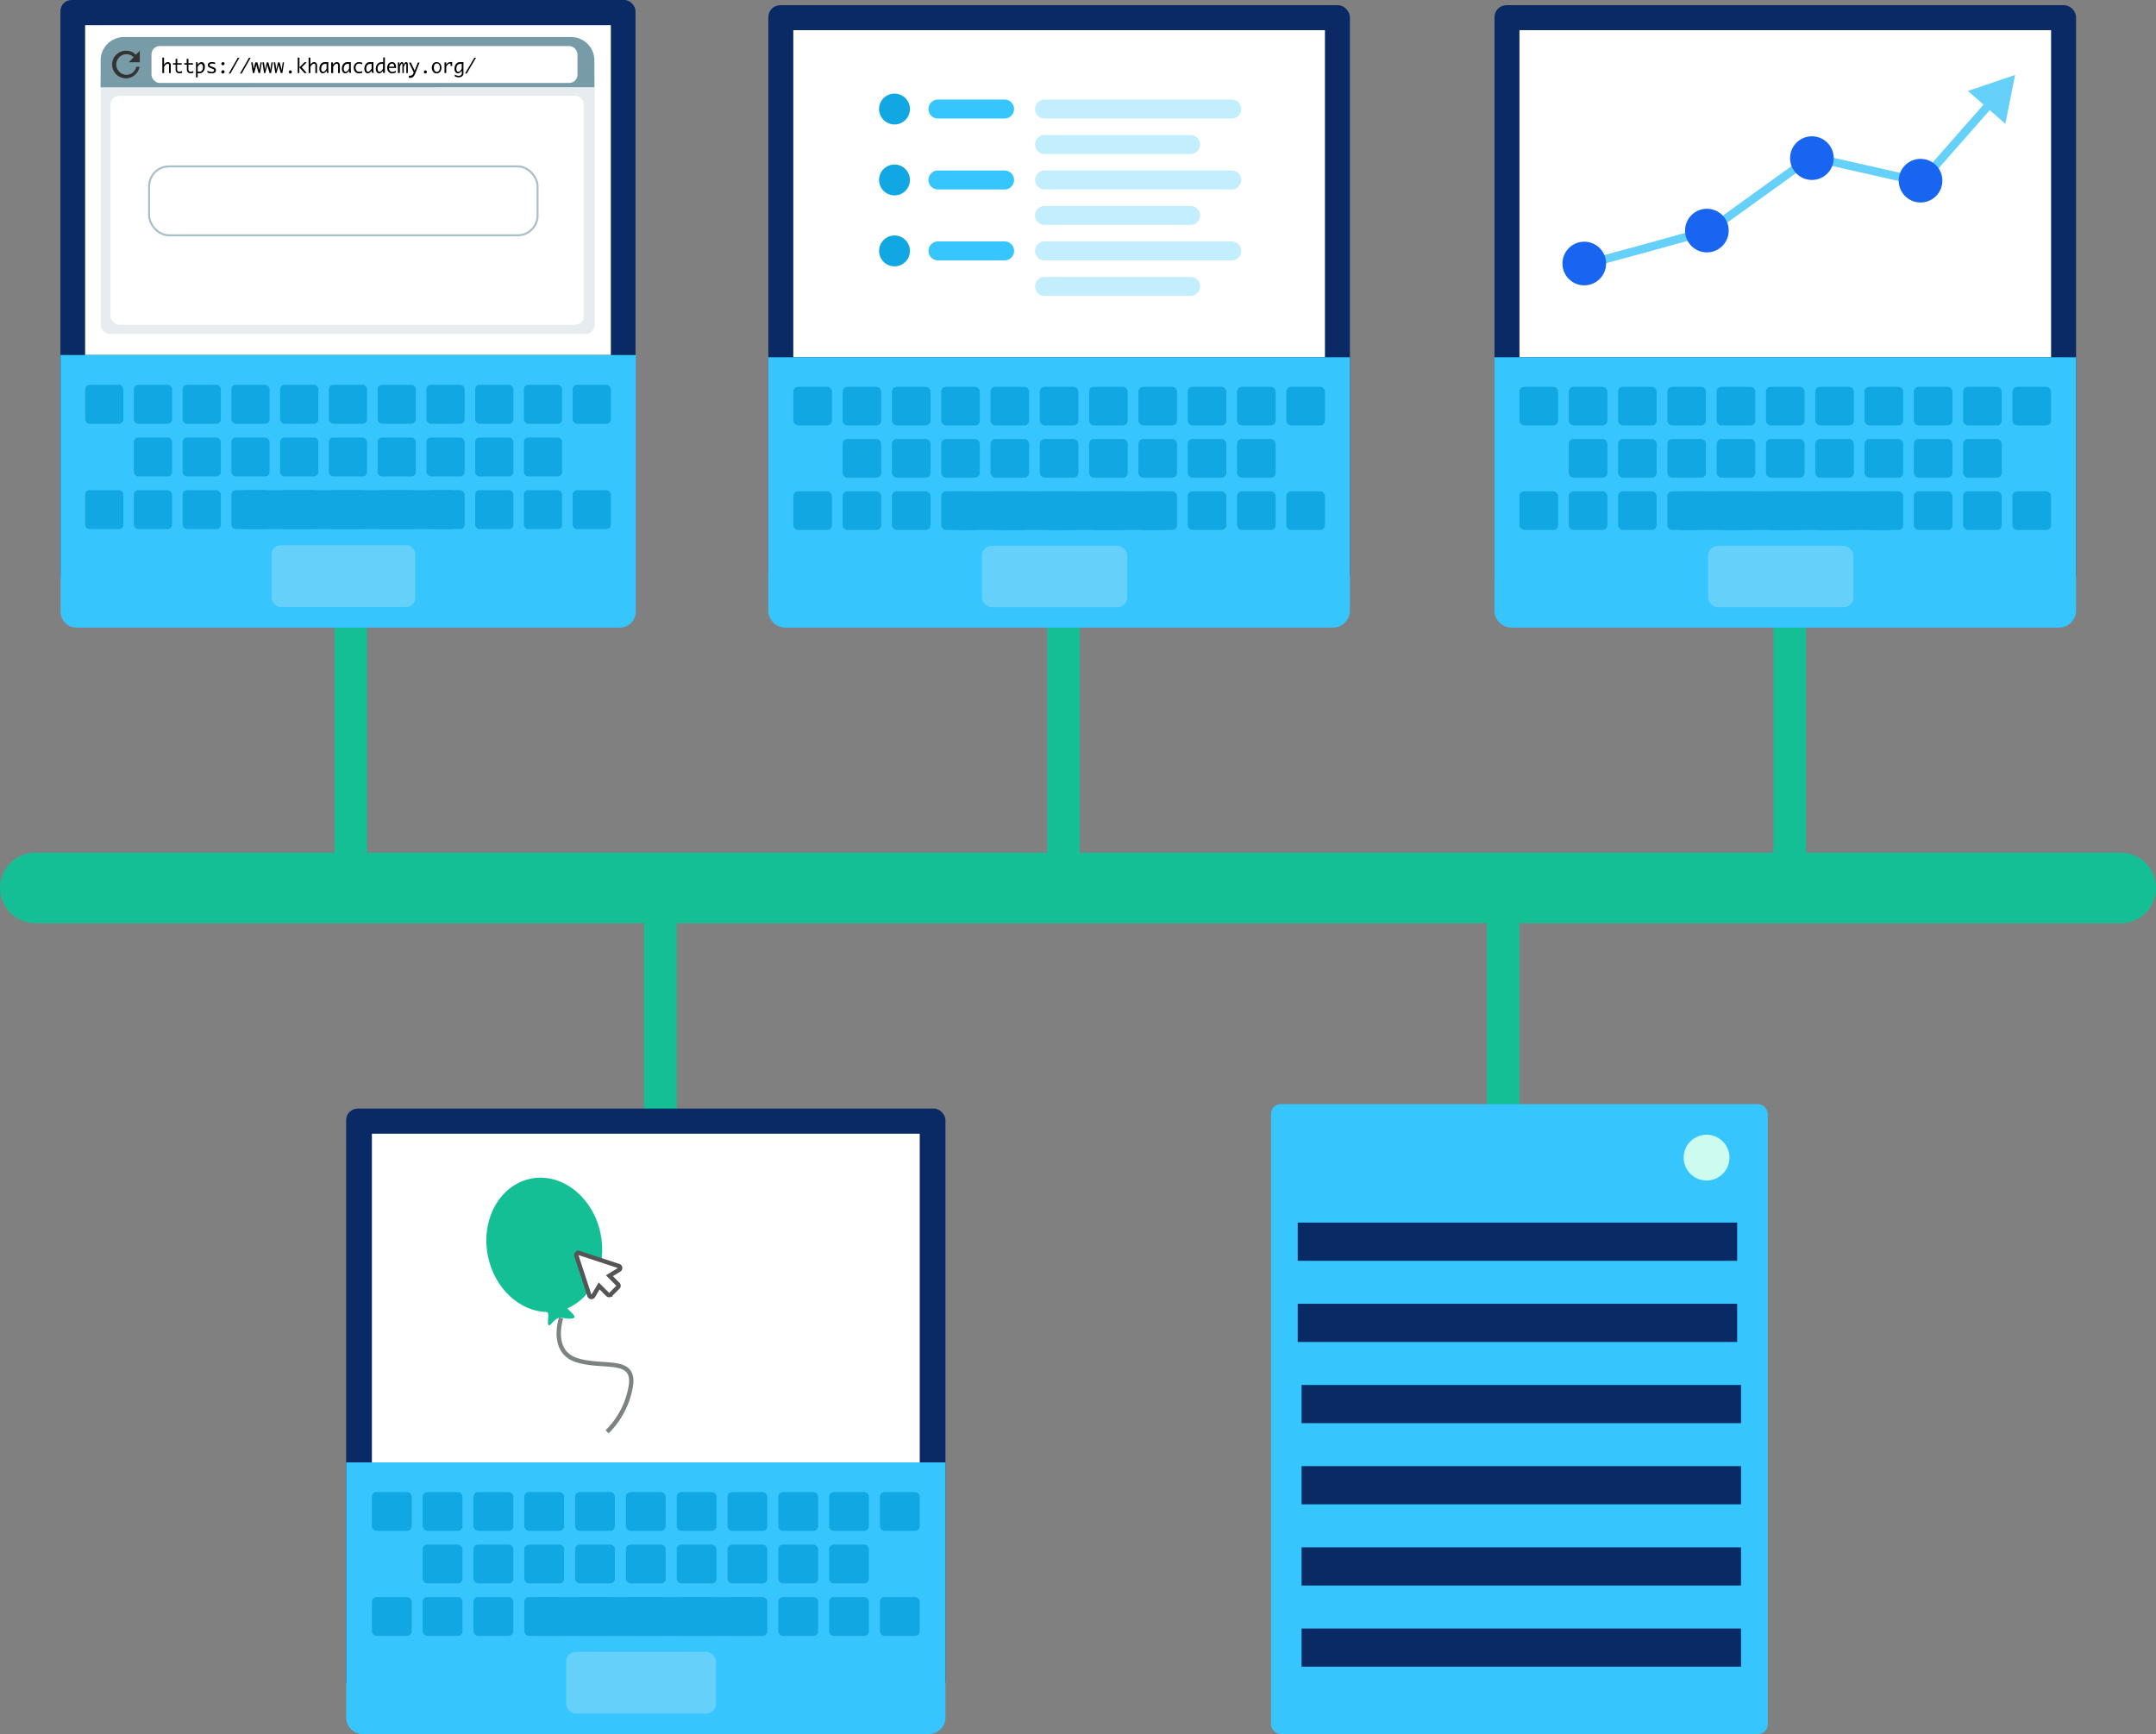 <svg id="Layer_1" data-name="Layer 1" xmlns="http://www.w3.org/2000/svg" width="427.25" height="343.69" viewBox="0 0 427.25 343.69"><rect x="0" y="0" width="427.25" height="343.69" fill="#808080" stroke="none"/><defs><style>.cls-1,.cls-10,.cls-11,.cls-12,.cls-15,.cls-19,.cls-2,.cls-21,.cls-8{fill:none;}.cls-1,.cls-2{stroke:#14bf96;}.cls-1,.cls-10,.cls-11,.cls-12,.cls-2,.cls-8{stroke-linecap:round;}.cls-1,.cls-10,.cls-11,.cls-12,.cls-15,.cls-16,.cls-2,.cls-21,.cls-8,.cls-9{stroke-miterlimit:10;}.cls-1{stroke-width:13.98px;}.cls-2{stroke-width:6.45px;}.cls-3{fill:#0a2a66;}.cls-16,.cls-4{fill:#fff;}.cls-5{fill:#37c5fd;}.cls-6{fill:#10a7e3;}.cls-7{fill:#65d0fa;}.cls-8{stroke:#65d0fa;stroke-width:1.65px;}.cls-9{fill:#1865f2;stroke:#1865f2;stroke-width:1.85px;}.cls-10{stroke:#37c5fd;}.cls-10,.cls-12{stroke-width:3.76px;}.cls-11{stroke:#10a7e3;stroke-width:6.12px;}.cls-12{stroke:#c3eefe;}.cls-13{fill:#ccfbf0;}.cls-14{fill:#14bf96;}.cls-15{stroke:#7c8482;}.cls-15,.cls-16{stroke-width:0.86px;}.cls-16{stroke:#555;}.cls-17{fill:#e6ecef;}.cls-18{fill:#789ba8;}.cls-20{fill:#333;}.cls-21{stroke:#aac0c8;stroke-width:0.4px;}</style></defs><title>LAN</title><line class="cls-1" x1="420.26" y1="175.99" x2="6.99" y2="175.99"/><line class="cls-2" x1="69.51" y1="175.94" x2="69.51" y2="119.91"/><line class="cls-2" x1="354.66" y1="176.05" x2="354.66" y2="120.03"/><rect class="cls-3" x="296.16" y="1.03" width="115.25" height="115.25" rx="2.36"/><rect class="cls-4" x="301.11" y="5.98" width="105.35" height="64.83"/><path class="cls-5" d="M296.16,70.81H411.41a0,0,0,0,1,0,0V121a3.39,3.39,0,0,1-3.39,3.39H299.55a3.39,3.39,0,0,1-3.39-3.39V70.81A0,0,0,0,1,296.16,70.81Z"/><rect class="cls-6" x="301.11" y="76.67" width="7.65" height="7.65" rx="0.94"/><rect class="cls-6" x="310.88" y="76.67" width="7.65" height="7.65" rx="0.94"/><rect class="cls-6" x="320.65" y="76.67" width="7.65" height="7.65" rx="0.94"/><rect class="cls-6" x="330.42" y="76.67" width="7.65" height="7.65" rx="0.94"/><rect class="cls-6" x="340.19" y="76.67" width="7.65" height="7.65" rx="0.94"/><rect class="cls-6" x="349.96" y="76.67" width="7.65" height="7.65" rx="0.94"/><rect class="cls-6" x="359.73" y="76.67" width="7.65" height="7.65" rx="0.94"/><rect class="cls-6" x="369.5" y="76.67" width="7.65" height="7.65" rx="0.94"/><rect class="cls-6" x="379.26" y="76.67" width="7.65" height="7.65" rx="0.94"/><rect class="cls-6" x="389.03" y="76.67" width="7.65" height="7.65" rx="0.94"/><rect class="cls-6" x="398.8" y="76.67" width="7.65" height="7.65" rx="0.94"/><rect class="cls-6" x="310.88" y="87.02" width="7.65" height="7.65" rx="0.94"/><rect class="cls-6" x="320.65" y="87.02" width="7.65" height="7.65" rx="0.94"/><rect class="cls-6" x="330.42" y="87.02" width="7.65" height="7.65" rx="0.94"/><rect class="cls-6" x="340.19" y="87.02" width="7.65" height="7.65" rx="0.94"/><rect class="cls-6" x="349.96" y="87.02" width="7.65" height="7.65" rx="0.94"/><rect class="cls-6" x="359.73" y="87.02" width="7.65" height="7.65" rx="0.94"/><rect class="cls-6" x="369.5" y="87.02" width="7.65" height="7.65" rx="0.94"/><rect class="cls-6" x="379.26" y="87.02" width="7.65" height="7.65" rx="0.94"/><rect class="cls-6" x="389.03" y="87.02" width="7.65" height="7.65" rx="0.94"/><rect class="cls-6" x="301.11" y="97.38" width="7.65" height="7.65" rx="0.94"/><rect class="cls-6" x="310.88" y="97.38" width="7.65" height="7.65" rx="0.94"/><rect class="cls-6" x="320.65" y="97.38" width="7.65" height="7.65" rx="0.94"/><rect class="cls-6" x="330.42" y="97.38" width="7.65" height="7.65" rx="0.94"/><rect class="cls-6" x="340.19" y="97.38" width="7.65" height="7.65" rx="0.94"/><rect class="cls-6" x="349.96" y="97.38" width="7.65" height="7.65" rx="0.94"/><rect class="cls-6" x="359.73" y="97.38" width="7.65" height="7.65" rx="0.94"/><rect class="cls-6" x="369.5" y="97.38" width="7.65" height="7.65" rx="0.94"/><rect class="cls-6" x="379.26" y="97.38" width="7.65" height="7.65" rx="0.94"/><rect class="cls-6" x="389.03" y="97.38" width="7.65" height="7.65" rx="0.94"/><rect class="cls-6" x="398.8" y="97.38" width="7.65" height="7.65" rx="0.94"/><rect class="cls-6" x="332.17" y="97.38" width="43.22" height="7.65" rx="0.94"/><rect class="cls-7" x="338.48" y="108.18" width="28.81" height="12.16" rx="1.94"/><polyline class="cls-8" points="338.37 45.93 358.94 31.12 380.71 36.04 394.64 20.2"/><polygon class="cls-7" points="397.39 24.54 399.33 14.86 389.98 18.02 397.39 24.54"/><circle class="cls-9" cx="359.06" cy="31.34" r="3.4"/><path class="cls-8" d="M338.25,45.7c.12.23-24.18,6.75-24.18,6.75"/><circle class="cls-9" cx="338.25" cy="45.7" r="3.4"/><circle class="cls-9" cx="313.95" cy="52.23" r="3.4"/><circle class="cls-9" cx="380.59" cy="35.81" r="3.4"/><line class="cls-2" x1="210.76" y1="175.63" x2="210.76" y2="119.61"/><rect class="cls-3" x="152.26" y="1.03" width="115.25" height="115.25" rx="2.36"/><rect class="cls-4" x="157.21" y="5.98" width="105.35" height="64.83"/><line class="cls-10" x1="185.87" y1="21.61" x2="199.08" y2="21.61"/><line class="cls-11" x1="177.26" y1="21.61" x2="177.26" y2="21.61"/><line class="cls-10" x1="185.87" y1="35.67" x2="199.08" y2="35.67"/><line class="cls-11" x1="177.26" y1="35.67" x2="177.26" y2="35.67"/><line class="cls-10" x1="185.87" y1="49.73" x2="199.08" y2="49.73"/><line class="cls-11" x1="177.26" y1="49.73" x2="177.26" y2="49.73"/><line class="cls-12" x1="206.99" y1="21.61" x2="244.09" y2="21.61"/><line class="cls-12" x1="206.99" y1="28.64" x2="235.95" y2="28.64"/><line class="cls-12" x1="206.99" y1="42.7" x2="235.95" y2="42.7"/><line class="cls-12" x1="206.99" y1="56.76" x2="235.95" y2="56.76"/><line class="cls-12" x1="206.99" y1="35.67" x2="244.09" y2="35.67"/><line class="cls-12" x1="206.99" y1="49.73" x2="244.09" y2="49.73"/><path class="cls-5" d="M152.26,70.81H267.51a0,0,0,0,1,0,0V121a3.39,3.39,0,0,1-3.39,3.39H155.65a3.39,3.39,0,0,1-3.39-3.39V70.81A0,0,0,0,1,152.26,70.81Z"/><rect class="cls-6" x="157.21" y="76.67" width="7.65" height="7.65" rx="0.94"/><rect class="cls-6" x="166.98" y="76.67" width="7.65" height="7.65" rx="0.94"/><rect class="cls-6" x="176.75" y="76.67" width="7.65" height="7.65" rx="0.94"/><rect class="cls-6" x="186.52" y="76.67" width="7.65" height="7.65" rx="0.94"/><rect class="cls-6" x="196.29" y="76.67" width="7.65" height="7.65" rx="0.94"/><rect class="cls-6" x="206.06" y="76.67" width="7.65" height="7.65" rx="0.94"/><rect class="cls-6" x="215.83" y="76.67" width="7.65" height="7.65" rx="0.94"/><rect class="cls-6" x="225.6" y="76.67" width="7.65" height="7.65" rx="0.94"/><rect class="cls-6" x="235.37" y="76.67" width="7.65" height="7.65" rx="0.94"/><rect class="cls-6" x="245.14" y="76.67" width="7.65" height="7.65" rx="0.94"/><rect class="cls-6" x="254.91" y="76.67" width="7.65" height="7.65" rx="0.94"/><rect class="cls-6" x="166.98" y="87.02" width="7.65" height="7.65" rx="0.94"/><rect class="cls-6" x="176.75" y="87.02" width="7.65" height="7.65" rx="0.94"/><rect class="cls-6" x="186.52" y="87.02" width="7.65" height="7.65" rx="0.94"/><rect class="cls-6" x="196.29" y="87.02" width="7.65" height="7.65" rx="0.94"/><rect class="cls-6" x="206.06" y="87.02" width="7.65" height="7.65" rx="0.94"/><rect class="cls-6" x="215.83" y="87.02" width="7.65" height="7.65" rx="0.94"/><rect class="cls-6" x="225.6" y="87.02" width="7.65" height="7.65" rx="0.94"/><rect class="cls-6" x="235.37" y="87.02" width="7.65" height="7.65" rx="0.94"/><rect class="cls-6" x="245.14" y="87.02" width="7.65" height="7.65" rx="0.94"/><rect class="cls-6" x="157.21" y="97.38" width="7.65" height="7.65" rx="0.94"/><rect class="cls-6" x="166.98" y="97.38" width="7.65" height="7.65" rx="0.94"/><rect class="cls-6" x="176.75" y="97.38" width="7.65" height="7.65" rx="0.94"/><rect class="cls-6" x="186.52" y="97.38" width="7.65" height="7.65" rx="0.94"/><rect class="cls-6" x="196.29" y="97.38" width="7.65" height="7.65" rx="0.94"/><rect class="cls-6" x="206.06" y="97.38" width="7.65" height="7.65" rx="0.94"/><rect class="cls-6" x="215.83" y="97.38" width="7.65" height="7.65" rx="0.94"/><rect class="cls-6" x="225.6" y="97.38" width="7.65" height="7.65" rx="0.94"/><rect class="cls-6" x="235.37" y="97.38" width="7.65" height="7.65" rx="0.94"/><rect class="cls-6" x="245.14" y="97.38" width="7.65" height="7.65" rx="0.94"/><rect class="cls-6" x="254.91" y="97.38" width="7.65" height="7.65" rx="0.94"/><rect class="cls-6" x="188.28" y="97.38" width="43.22" height="7.65" rx="0.94"/><rect class="cls-7" x="194.58" y="108.18" width="28.81" height="12.16" rx="1.94"/><line class="cls-2" x1="130.86" y1="233.99" x2="130.86" y2="177.96"/><line class="cls-2" x1="297.85" y1="236.89" x2="297.85" y2="180.86"/><rect class="cls-5" x="251.87" y="218.84" width="98.44" height="124.85" rx="1.91"/><rect class="cls-3" x="257.17" y="242.32" width="87.08" height="7.57"/><rect class="cls-3" x="257.17" y="258.41" width="87.08" height="7.57"/><rect class="cls-3" x="257.93" y="274.5" width="87.08" height="7.57"/><rect class="cls-3" x="257.93" y="290.59" width="87.08" height="7.57"/><rect class="cls-3" x="257.93" y="306.68" width="87.08" height="7.57"/><circle class="cls-13" cx="338.19" cy="229.44" r="4.54"/><rect class="cls-3" x="257.93" y="322.77" width="87.08" height="7.57"/><rect class="cls-3" x="68.59" y="219.72" width="118.77" height="115.83" rx="2.3"/><rect class="cls-4" x="73.7" y="224.7" width="108.56" height="65.15"/><path class="cls-5" d="M68.59,289.85H187.36a0,0,0,0,1,0,0v50.54a3.3,3.3,0,0,1-3.3,3.3H71.9a3.3,3.3,0,0,1-3.3-3.3V289.85A0,0,0,0,1,68.59,289.85Z"/><rect class="cls-6" x="73.7" y="295.73" width="7.89" height="7.69" rx="0.92"/><rect class="cls-6" x="83.76" y="295.73" width="7.89" height="7.69" rx="0.92"/><rect class="cls-6" x="93.83" y="295.73" width="7.89" height="7.69" rx="0.92"/><rect class="cls-6" x="103.9" y="295.73" width="7.89" height="7.69" rx="0.92"/><rect class="cls-6" x="113.97" y="295.73" width="7.89" height="7.69" rx="0.92"/><rect class="cls-6" x="124.03" y="295.73" width="7.89" height="7.69" rx="0.92"/><rect class="cls-6" x="134.1" y="295.73" width="7.89" height="7.69" rx="0.92"/><rect class="cls-6" x="144.17" y="295.73" width="7.89" height="7.69" rx="0.92"/><rect class="cls-6" x="154.24" y="295.73" width="7.89" height="7.69" rx="0.92"/><rect class="cls-6" x="164.3" y="295.73" width="7.89" height="7.69" rx="0.92"/><rect class="cls-6" x="174.37" y="295.73" width="7.89" height="7.69" rx="0.92"/><rect class="cls-6" x="83.76" y="306.14" width="7.89" height="7.69" rx="0.92"/><rect class="cls-6" x="93.83" y="306.14" width="7.89" height="7.69" rx="0.92"/><rect class="cls-6" x="103.9" y="306.14" width="7.89" height="7.69" rx="0.92"/><rect class="cls-6" x="113.97" y="306.14" width="7.89" height="7.69" rx="0.92"/><rect class="cls-6" x="124.03" y="306.14" width="7.89" height="7.69" rx="0.92"/><rect class="cls-6" x="134.1" y="306.14" width="7.89" height="7.69" rx="0.92"/><rect class="cls-6" x="144.17" y="306.14" width="7.89" height="7.69" rx="0.92"/><rect class="cls-6" x="154.24" y="306.14" width="7.89" height="7.69" rx="0.92"/><rect class="cls-6" x="164.3" y="306.14" width="7.89" height="7.69" rx="0.92"/><rect class="cls-6" x="73.7" y="316.54" width="7.89" height="7.69" rx="0.92"/><rect class="cls-6" x="83.76" y="316.54" width="7.89" height="7.69" rx="0.92"/><rect class="cls-6" x="93.83" y="316.54" width="7.89" height="7.69" rx="0.92"/><rect class="cls-6" x="103.9" y="316.54" width="7.89" height="7.69" rx="0.92"/><rect class="cls-6" x="113.97" y="316.54" width="7.89" height="7.69" rx="0.92"/><rect class="cls-6" x="124.03" y="316.54" width="7.89" height="7.69" rx="0.92"/><rect class="cls-6" x="134.1" y="316.54" width="7.89" height="7.69" rx="0.92"/><rect class="cls-6" x="144.17" y="316.54" width="7.89" height="7.69" rx="0.92"/><rect class="cls-6" x="154.24" y="316.54" width="7.89" height="7.69" rx="0.92"/><rect class="cls-6" x="164.3" y="316.54" width="7.89" height="7.69" rx="0.92"/><rect class="cls-6" x="174.37" y="316.54" width="7.89" height="7.69" rx="0.92"/><rect class="cls-6" x="105.71" y="316.54" width="44.54" height="7.69" rx="0.92"/><rect class="cls-7" x="112.2" y="327.4" width="29.69" height="12.22" rx="1.89"/><path class="cls-14" d="M119,244.42c1.37,6.48-1.5,12.71-6.54,14.88-.19.08,1.81,1.47,1.3,1.88s-2.08,0-2.86,0-1.78,1.45-2,1.5c-.77.17.2-2.61-.56-2.63-5.34-.15-10.28-4.62-11.62-10.95-1.53-7.24,2.22-14.16,8.38-15.47S117.47,237.18,119,244.42Z"/><path class="cls-15" d="M111.19,261.25s-2.22,6.62,3.07,8.32,11.53-.66,10.77,5a16.49,16.49,0,0,1-4.72,9.21"/><path class="cls-16" d="M114.62,248.37a.41.41,0,0,0-.39.54l2.58,7.88a.41.41,0,0,0,.74.08l1.18-2,1.7,1.7a.41.41,0,0,0,.58,0l1.45-1.45a.4.4,0,0,0,0-.57l-1.7-1.7,1.94-1.18a.41.41,0,0,0-.08-.74l-7.88-2.59-.12,0Z"/><rect class="cls-3" x="11.97" width="113.97" height="116.22" rx="2.21"/><rect class="cls-4" x="16.87" y="4.99" width="104.18" height="65.37"/><path class="cls-5" d="M12,70.37h114a0,0,0,0,1,0,0v50.85a3.17,3.17,0,0,1-3.17,3.17H15.14A3.17,3.17,0,0,1,12,121.22V70.37A0,0,0,0,1,12,70.37Z"/><rect class="cls-6" x="16.87" y="76.27" width="7.57" height="7.72" rx="0.88"/><rect class="cls-6" x="26.53" y="76.27" width="7.57" height="7.72" rx="0.88"/><rect class="cls-6" x="36.19" y="76.27" width="7.57" height="7.72" rx="0.88"/><rect class="cls-6" x="45.85" y="76.27" width="7.57" height="7.72" rx="0.88"/><rect class="cls-6" x="55.51" y="76.27" width="7.57" height="7.72" rx="0.88"/><rect class="cls-6" x="65.17" y="76.27" width="7.57" height="7.72" rx="0.88"/><rect class="cls-6" x="74.83" y="76.27" width="7.57" height="7.72" rx="0.88"/><rect class="cls-6" x="84.5" y="76.27" width="7.57" height="7.72" rx="0.88"/><rect class="cls-6" x="94.16" y="76.27" width="7.57" height="7.72" rx="0.88"/><rect class="cls-6" x="103.82" y="76.27" width="7.57" height="7.72" rx="0.88"/><rect class="cls-6" x="113.48" y="76.27" width="7.57" height="7.72" rx="0.88"/><rect class="cls-6" x="26.53" y="86.71" width="7.57" height="7.72" rx="0.88"/><rect class="cls-6" x="36.19" y="86.71" width="7.57" height="7.72" rx="0.88"/><rect class="cls-6" x="45.85" y="86.71" width="7.57" height="7.72" rx="0.88"/><rect class="cls-6" x="55.51" y="86.71" width="7.57" height="7.72" rx="0.88"/><rect class="cls-6" x="65.17" y="86.71" width="7.57" height="7.72" rx="0.88"/><rect class="cls-6" x="74.83" y="86.71" width="7.57" height="7.72" rx="0.88"/><rect class="cls-6" x="84.5" y="86.71" width="7.57" height="7.72" rx="0.88"/><rect class="cls-6" x="94.16" y="86.71" width="7.57" height="7.72" rx="0.88"/><rect class="cls-6" x="103.82" y="86.71" width="7.57" height="7.72" rx="0.88"/><rect class="cls-6" x="16.87" y="97.15" width="7.57" height="7.72" rx="0.88"/><rect class="cls-6" x="26.53" y="97.15" width="7.57" height="7.72" rx="0.88"/><rect class="cls-6" x="36.19" y="97.15" width="7.57" height="7.72" rx="0.88"/><rect class="cls-6" x="45.85" y="97.15" width="7.57" height="7.72" rx="0.88"/><rect class="cls-6" x="55.51" y="97.15" width="7.57" height="7.72" rx="0.88"/><rect class="cls-6" x="65.17" y="97.15" width="7.57" height="7.72" rx="0.88"/><rect class="cls-6" x="74.83" y="97.15" width="7.57" height="7.72" rx="0.88"/><rect class="cls-6" x="84.5" y="97.15" width="7.57" height="7.72" rx="0.88"/><rect class="cls-6" x="94.16" y="97.15" width="7.57" height="7.72" rx="0.88"/><rect class="cls-6" x="103.82" y="97.15" width="7.57" height="7.72" rx="0.88"/><rect class="cls-6" x="113.48" y="97.15" width="7.57" height="7.72" rx="0.88"/><rect class="cls-6" x="47.59" y="97.15" width="42.74" height="7.72" rx="0.88"/><rect class="cls-7" x="53.82" y="108.04" width="28.49" height="12.26" rx="1.81"/><rect class="cls-17" x="19.94" y="13.81" width="97.91" height="52.39" rx="1.79"/><path class="cls-18" d="M19.94,17.31V12a4.63,4.63,0,0,1,4.59-4.66h88.66a4.63,4.63,0,0,1,4.6,4.66v5.28"/><rect class="cls-4" x="30.02" y="9.13" width="84.42" height="7.31" rx="1.63"/><path d="M32.17,14.48V11.42h.34v1.41a1.21,1.21,0,0,1,.35-.39.73.73,0,0,1,.41-.13.56.56,0,0,1,.31.09.47.47,0,0,1,.2.22.83.83,0,0,1,.06.21,2.58,2.58,0,0,1,0,.47v1.18h-.34V13.26a1.76,1.76,0,0,0,0-.41.27.27,0,0,0-.1-.16.25.25,0,0,0-.16-.06.58.58,0,0,0-.38.18,1.27,1.27,0,0,0-.34.44v1.23Z"/><path d="M36.1,14.4a1.59,1.59,0,0,1-.35.12l-.21,0a.92.92,0,0,1-.38-.08.57.57,0,0,1-.27-.26,1.11,1.11,0,0,1-.09-.51v-.86h-.51v-.29h.51v-.85h.34v.85H36v.29h-.9v.85a.78.78,0,0,0,.06.36.33.33,0,0,0,.15.16.56.56,0,0,0,.23.05,1.11,1.11,0,0,0,.52-.16Z"/><path d="M38.33,14.4a1.59,1.59,0,0,1-.35.12l-.21,0a.92.92,0,0,1-.38-.08.57.57,0,0,1-.27-.26,1.11,1.11,0,0,1-.09-.51v-.86h-.51v-.29H37v-.85h.34v.85h.9v.29h-.9v.85a.78.78,0,0,0,.06.36.33.33,0,0,0,.15.16.56.56,0,0,0,.23.05,1.11,1.11,0,0,0,.52-.16Z"/><path d="M39.17,12.84a1.2,1.2,0,0,1,.37-.4.78.78,0,0,1,.4-.13.61.61,0,0,1,.46.22,1.08,1.08,0,0,1,.2.7,1.53,1.53,0,0,1-.13.66,1.27,1.27,0,0,1-.36.46.93.93,0,0,1-.56.16,1.8,1.8,0,0,1-.29,0h-.09v.83h-.33v-3h.33Zm0,.42v.91a1.55,1.55,0,0,0,.34.05A.65.65,0,0,0,40,14a1.05,1.05,0,0,0,.21-.69.81.81,0,0,0-.12-.48.33.33,0,0,0-.26-.16.55.55,0,0,0-.34.17A1.5,1.5,0,0,0,39.17,13.26Z"/><path d="M41.11,14.37V14a1.49,1.49,0,0,0,.43.19,1.61,1.61,0,0,0,.39.06.61.61,0,0,0,.37-.09.28.28,0,0,0,.11-.21.25.25,0,0,0,0-.15.87.87,0,0,0-.26-.15L42,13.6l-.23-.1a1.14,1.14,0,0,1-.48-.28.49.49,0,0,1-.1-.32.59.59,0,0,1,.19-.43,1,1,0,0,1,.63-.16,2.11,2.11,0,0,1,.62.09v.32A1.84,1.84,0,0,0,42,12.6a.66.66,0,0,0-.34.08.21.21,0,0,0,0,.38,2.47,2.47,0,0,0,.34.15l.22.09a1.3,1.3,0,0,1,.45.26.51.51,0,0,1,.12.35.56.56,0,0,1-.2.45,1,1,0,0,1-.65.18A2,2,0,0,1,41.11,14.37Z"/><path d="M44.15,12.92a.29.29,0,0,1-.21-.09.33.33,0,0,1-.08-.22A.29.29,0,0,1,44,12.4a.25.25,0,0,1,.2-.09.31.31,0,0,1,.3.3.29.29,0,0,1-.09.22A.29.29,0,0,1,44.15,12.92Zm0,1.65a.29.29,0,0,1-.21-.09.33.33,0,0,1-.08-.22A.31.31,0,0,1,44,14a.25.25,0,0,1,.2-.09.29.29,0,0,1,.21.09.31.31,0,0,1,.09.22.29.29,0,0,1-.09.22A.29.29,0,0,1,44.15,14.57Z"/><path d="M45.66,14.57h-.33l1.79-3.12h.32Z"/><path d="M47.89,14.57h-.33l1.79-3.12h.32Z"/><path d="M50.1,14.48l-.33-2.12h.31l.19,1.29,0,.3,0-.3.32-1.29H51l.36,1.29.07.3,0-.3.19-1.29h.26l-.33,2.12h-.31l-.39-1.36-.06-.3h0l-.06.3-.34,1.36Z"/><path d="M52.33,14.48,52,12.36h.31l.19,1.29,0,.3.05-.3.32-1.29h.31l.36,1.29.07.3,0-.3.19-1.29h.26l-.33,2.12h-.31l-.39-1.36-.06-.3h0l-.06.3-.34,1.36Z"/><path d="M54.56,14.48l-.33-2.12h.31l.19,1.29.05.3,0-.3.32-1.29h.31l.36,1.29.07.3,0-.3.19-1.29h.26l-.33,2.12h-.31l-.39-1.36-.06-.3h0l-.06.3-.34,1.36Z"/><path d="M57.53,14.57a.29.29,0,0,1-.21-.09.33.33,0,0,1-.08-.22.31.31,0,0,1,.09-.22.25.25,0,0,1,.2-.09.29.29,0,0,1,.21.09.31.31,0,0,1,.09.22.29.29,0,0,1-.09.22A.29.29,0,0,1,57.53,14.57Z"/><path d="M59,14.48V11.42h.34v1.92l1-1h.45l-1,1,1,1.14h-.47l-1-1.14v1.14Z"/><path d="M61.16,14.48V11.42h.34v1.41a1.11,1.11,0,0,1,.35-.39.71.71,0,0,1,.41-.13.56.56,0,0,1,.31.09.47.47,0,0,1,.2.22.83.83,0,0,1,.06.21,4.11,4.11,0,0,1,0,.47v1.18h-.34V13.26a1.76,1.76,0,0,0,0-.41.34.34,0,0,0-.1-.16.27.27,0,0,0-.16-.06.62.62,0,0,0-.39.18,1.37,1.37,0,0,0-.33.44v1.23Z"/><path d="M64.72,14a1,1,0,0,1-.37.4.75.75,0,0,1-.4.13.56.56,0,0,1-.45-.23,1,1,0,0,1-.21-.69,1.53,1.53,0,0,1,.14-.66,1.19,1.19,0,0,1,.36-.46.91.91,0,0,1,.56-.17l.29,0h.42v1.5a2.07,2.07,0,0,0,.08.62h-.35A3.19,3.19,0,0,1,64.72,14Zm0-.42v-.91a1,1,0,0,0-.33,0,.64.64,0,0,0-.52.25,1.05,1.05,0,0,0-.21.69.83.83,0,0,0,.11.47.33.33,0,0,0,.26.16.55.55,0,0,0,.35-.16A1.48,1.48,0,0,0,64.72,13.59Z"/><path d="M65.62,14.48V12.36H66v.47a1.11,1.11,0,0,1,.35-.39.71.71,0,0,1,.41-.13.57.57,0,0,1,.32.09.56.56,0,0,1,.21.27,2.07,2.07,0,0,1,.06.63v1.18H67V13.26a1.76,1.76,0,0,0,0-.41.34.34,0,0,0-.1-.16.27.27,0,0,0-.16-.06.62.62,0,0,0-.39.18,1.37,1.37,0,0,0-.33.44v1.23Z"/><path d="M69.18,14a1,1,0,0,1-.37.4.75.75,0,0,1-.4.13.56.56,0,0,1-.45-.23,1,1,0,0,1-.21-.69,1.53,1.53,0,0,1,.14-.66,1.19,1.19,0,0,1,.36-.46.91.91,0,0,1,.56-.17l.29,0h.42v1.5a2.07,2.07,0,0,0,.08.62h-.35A3.19,3.19,0,0,1,69.18,14Zm0-.42v-.91a1,1,0,0,0-.33,0,.64.64,0,0,0-.52.25,1.05,1.05,0,0,0-.21.69.83.83,0,0,0,.11.47.33.33,0,0,0,.26.16.55.55,0,0,0,.35-.16A1.48,1.48,0,0,0,69.18,13.59Z"/><path d="M71.78,14.42a1.9,1.9,0,0,1-.64.12,1,1,0,0,1-.91-.54,1.21,1.21,0,0,1-.13-.58,1.14,1.14,0,0,1,.3-.8,1,1,0,0,1,.72-.31,2,2,0,0,1,.66.12v.34a1.49,1.49,0,0,0-.63-.17.64.64,0,0,0-.35.1.6.6,0,0,0-.25.29,1.06,1.06,0,0,0-.09.42,1,1,0,0,0,.17.55.62.62,0,0,0,.54.26l.22,0a2.37,2.37,0,0,0,.39-.12Z"/><path d="M73.64,14a1,1,0,0,1-.37.4.75.75,0,0,1-.4.13.56.56,0,0,1-.45-.23,1,1,0,0,1-.21-.69,1.53,1.53,0,0,1,.14-.66,1.19,1.19,0,0,1,.36-.46.91.91,0,0,1,.56-.17l.29,0H74v1.5a2.07,2.07,0,0,0,.08.62h-.35A3.19,3.19,0,0,1,73.64,14Zm0-.42v-.91a1,1,0,0,0-.33,0,.64.64,0,0,0-.52.25,1.05,1.05,0,0,0-.21.69.83.83,0,0,0,.11.47.33.33,0,0,0,.26.16A.55.55,0,0,0,73.3,14,1.48,1.48,0,0,0,73.64,13.59Z"/><path d="M75.9,14a1.22,1.22,0,0,1-.38.4.73.73,0,0,1-.4.13.56.56,0,0,1-.45-.23,1,1,0,0,1-.2-.69A1.53,1.53,0,0,1,74.6,13,1.19,1.19,0,0,1,75,12.5a.93.93,0,0,1,.56-.17l.29,0h.09v-.94h.33v3.06H75.9Zm0-.42v-.91a1.12,1.12,0,0,0-.34,0,.64.64,0,0,0-.52.25,1.05,1.05,0,0,0-.21.69.83.83,0,0,0,.11.47.33.33,0,0,0,.26.16.53.53,0,0,0,.35-.16A1.67,1.67,0,0,0,75.9,13.59Z"/><path d="M78.45,14.34a1.6,1.6,0,0,1-.76.2.91.91,0,0,1-.49-.14,1,1,0,0,1-.35-.41,1.32,1.32,0,0,1-.13-.56,1.35,1.35,0,0,1,.13-.56.87.87,0,0,1,.84-.56.74.74,0,0,1,.58.26,1.35,1.35,0,0,1,.21.83v.08H77.09a1,1,0,0,0,.08.4.67.67,0,0,0,.24.28.57.57,0,0,0,.32.09,1.47,1.47,0,0,0,.72-.23Zm-1.34-1.12h1v-.06a.65.65,0,0,0-.12-.41.41.41,0,0,0-.33-.15.44.44,0,0,0-.35.16A.86.86,0,0,0,77.11,13.22Z"/><path d="M78.85,14.48V12.36h.29v.49a1.63,1.63,0,0,1,.26-.43.34.34,0,0,1,.25-.11.27.27,0,0,1,.23.12.55.55,0,0,1,.09.34v.11a1,1,0,0,1,.15-.31.64.64,0,0,1,.17-.19.31.31,0,0,1,.21-.07.28.28,0,0,1,.23.11.81.81,0,0,1,.09.46v1.6h-.3V13a1.56,1.56,0,0,0,0-.25.23.23,0,0,0,0-.1.11.11,0,0,0-.07,0c-.07,0-.13.05-.21.15a2.25,2.25,0,0,0-.22.5v1.17h-.28V13c0-.19,0-.3,0-.33a.12.12,0,0,0-.09-.05c-.07,0-.13.05-.2.17a1.91,1.91,0,0,0-.21.43v1.22Z"/><path d="M82,14.4l-.94-2h.37l.75,1.6.62-1.6h.34l-.79,2a2.28,2.28,0,0,1-.47.83.8.8,0,0,1-.58.2,1.14,1.14,0,0,1-.27,0V15a.82.82,0,0,0,.26,0,.54.54,0,0,0,.29-.07.58.58,0,0,0,.24-.23,1.49,1.49,0,0,0,.14-.29Z"/><path d="M84.29,14.57a.29.29,0,0,1-.21-.09.33.33,0,0,1-.08-.22.35.35,0,0,1,.08-.22.29.29,0,0,1,.42,0,.31.31,0,0,1,.09.22.29.29,0,0,1-.09.22A.29.29,0,0,1,84.29,14.57Z"/><path d="M86.52,14.54a.82.82,0,0,1-.69-.32,1.36,1.36,0,0,1,0-1.6.84.84,0,0,1,.69-.31.87.87,0,0,1,.7.31,1.36,1.36,0,0,1,0,1.6A.85.85,0,0,1,86.52,14.54Zm0-.29A.51.51,0,0,0,87,14a1,1,0,0,0,.16-.61,1,1,0,0,0-.16-.6.49.49,0,0,0-.43-.22.5.5,0,0,0-.43.22,1,1,0,0,0-.16.6,1,1,0,0,0,.16.61A.53.53,0,0,0,86.52,14.25Z"/><path d="M88.09,14.48V12.36h.34v.47a1,1,0,0,1,.36-.39.82.82,0,0,1,.46-.13,1.12,1.12,0,0,1,.36,0v.77h-.32v-.48a.39.39,0,0,0-.14,0,.59.59,0,0,0-.37.15,1.69,1.69,0,0,0-.35.47v1.23Z"/><path d="M91.5,14a1.1,1.1,0,0,1-.37.4.73.73,0,0,1-.4.13.56.56,0,0,1-.45-.23,1,1,0,0,1-.21-.69,1.53,1.53,0,0,1,.14-.66,1.19,1.19,0,0,1,.36-.46.91.91,0,0,1,.56-.17l.29,0h.42v1.5c0,.36,0,.58,0,.66a2,2,0,0,1,0,.24.71.71,0,0,1-.34.44,1.12,1.12,0,0,1-.62.16,1.61,1.61,0,0,1-.75-.19v-.36a1.51,1.51,0,0,0,.36.18,1.14,1.14,0,0,0,.4.08.93.93,0,0,0,.29-.05.46.46,0,0,0,.23-.15.57.57,0,0,0,.11-.22,1.58,1.58,0,0,0,0-.34Zm0-.42v-.91a1,1,0,0,0-.33,0,.64.64,0,0,0-.52.25,1.05,1.05,0,0,0-.21.69.83.83,0,0,0,.11.47.33.33,0,0,0,.26.16.53.53,0,0,0,.35-.16A1.48,1.48,0,0,0,91.5,13.59Z"/><path d="M92.49,14.57h-.33L94,11.45h.32Z"/><rect class="cls-4" x="21.89" y="18.98" width="93.82" height="45.38" rx="1.77"/><path class="cls-19" d="M21.16,9.13H29v8.18H21.16Z"/><path class="cls-20" d="M26.91,10.86a2.51,2.51,0,0,0-1.84-.8,2.73,2.73,0,1,0,2.57,3.18H27a2,2,0,0,1-1.91,1.59,2,2,0,0,1,0-4.09,1.91,1.91,0,0,1,1.38.6l-.95,1h2.18V10.06Z"/><rect class="cls-21" x="29.55" y="32.98" width="76.98" height="13.66" rx="3.94"/></svg>